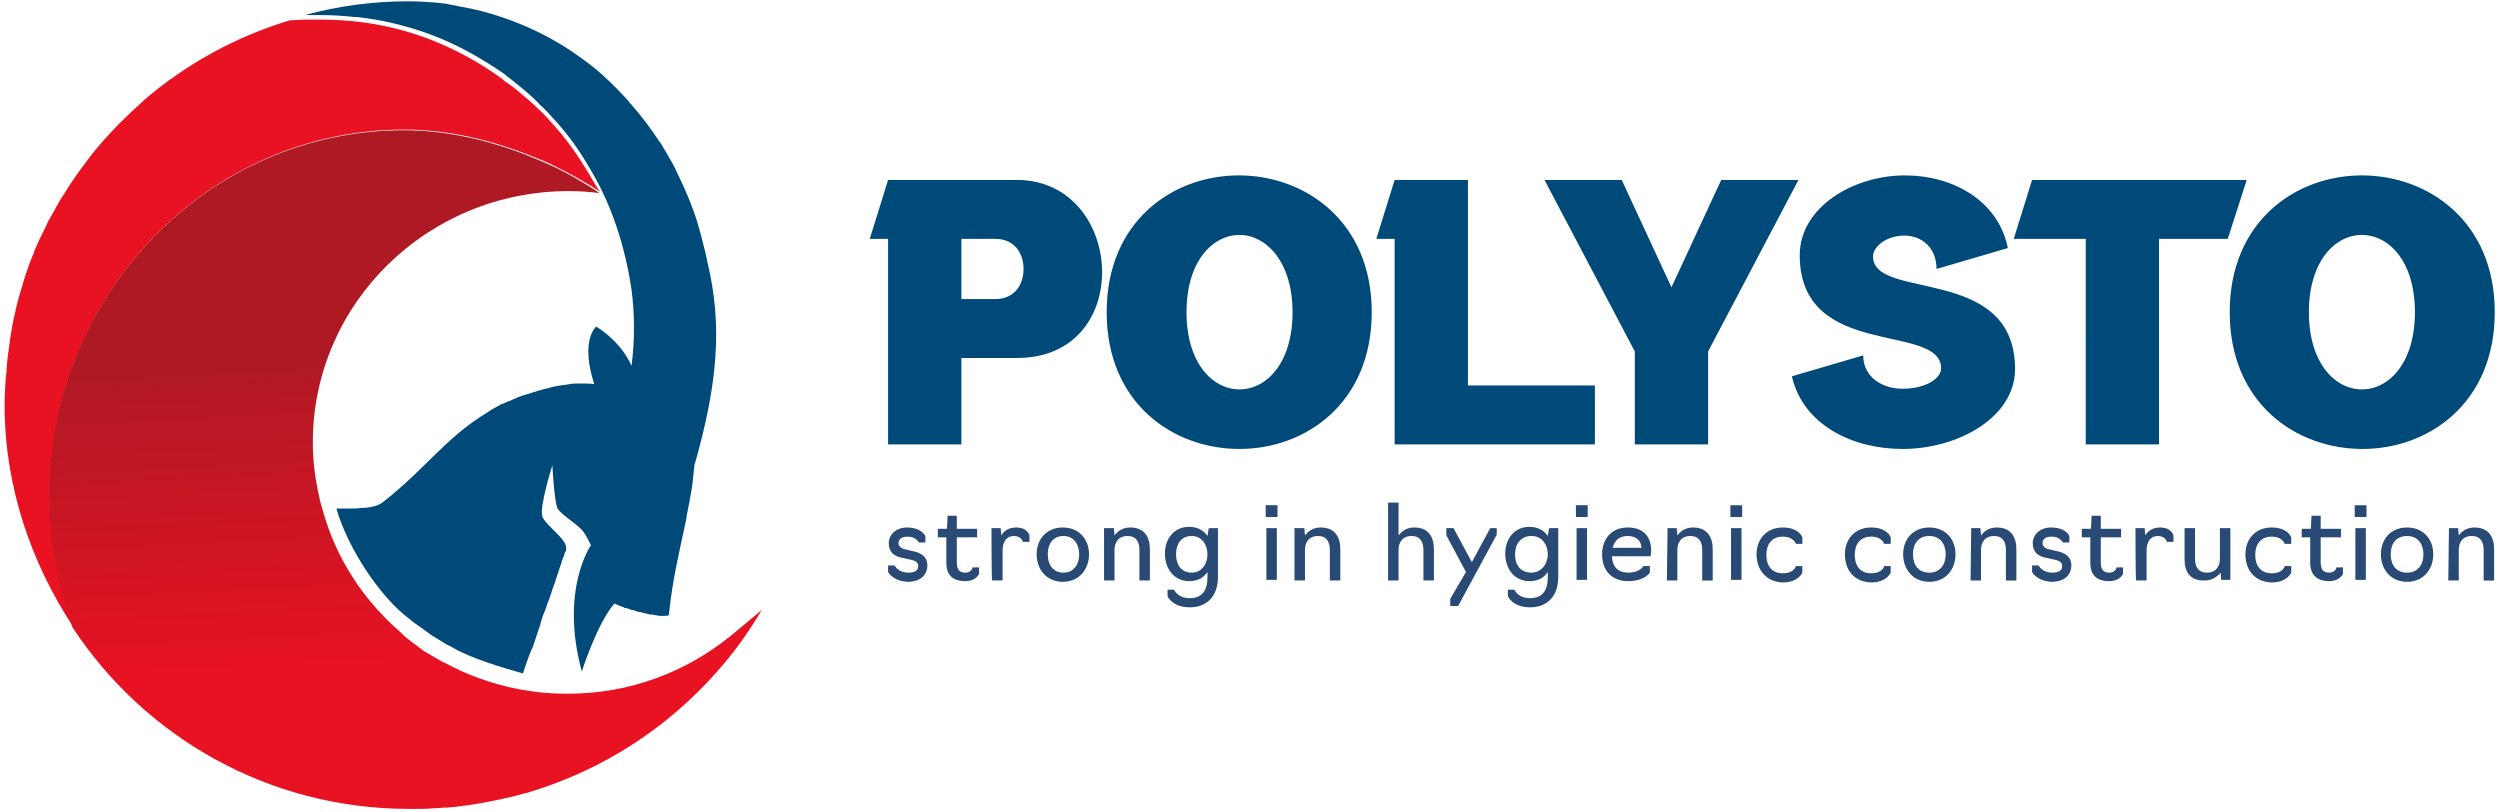 <svg viewBox="0 0 382 124" xmlns="http://www.w3.org/2000/svg"><defs><linearGradient x1="47.581%" y1="21.756%" x2="53.66%" y2="132.204%" id="a"><stop stop-color="#AE1924" offset="9.678%"/><stop stop-color="#E91223" offset="52.4%"/></linearGradient></defs><g fill="none"><path d="M168.4 41.6c0 6.6-4.1 13.1-13 13.1h-8.5v13.2h-11.2V36.5h-2.8l2.8-9h19.7c8.4 0 13 7.1 13 14.1zm-21.5 4.1h5.2c2.9 0 4.3-2.2 4.3-4.6 0-2.4-1.4-4.6-4.3-4.6h-5.2v9.2zm42.5 22.9c-10.2 0-20.3-7-20.3-20.9 0-13.9 10.1-20.9 20.2-20.9s20.3 7 20.3 20.9c0 13.9-10.1 20.9-20.2 20.9zm0-32.7c-4.1 0-8.1 4-8.1 11.8 0 7.8 4 11.8 8.1 11.8s8.1-4 8.1-11.8c0-7.8-4.1-11.8-8.1-11.8zm54.3 32h-30.6V36.5h-2.8l2.8-9h11.2v31.4h19.4zM263 27.5h11.8L261 53.7v14.2h-11.2V53.7L236 27.5h11.8l7.6 16.4zm43.8 10.4l-10.9 3.2c0-3.4-2.4-5.1-4.9-5.1-2.8 0-4.8 1.7-4.8 3.2 0 6.8 21.7 1.2 21.7 17.2 0 7.3-8.6 12.2-17.2 12.2-7.7 0-15.2-3.7-16.9-11.1l10.9-3.2c0 3.4 3 5.1 6 5.1 3.6 0 5.9-1.6 5.9-3.1 0-7.1-21.6-1.2-21.6-17.3 0-7.3 8.1-12.2 16.1-12.2 7.1 0 14.2 3.7 15.7 11.1zm33.6-1.4h-10.5v31.4h-11.2V36.5h-11l2.8-9h32.8zM361 68.6c-10.2 0-20.3-7-20.3-20.9 0-13.9 10.1-20.9 20.2-20.9s20.3 7 20.3 20.9c0 13.9-10.1 20.9-20.2 20.9zm-.1-32.7c-4.1 0-8.1 4-8.1 11.8 0 7.8 4 11.8 8.1 11.8s8.1-4 8.1-11.8c0-7.8-4-11.8-8.1-11.8z" fill="#004A79"/><path d="M89.4 25.6c-1.4-2.3-3-4.5-4.8-6.5-.7-.8-1.5-1.7-2.5-2.6-.9-.9-1.9-1.7-3.2-2.8-.6-.5-1.2-.9-1.8-1.3l-.1-.1-.2-.2c-3.7-2.7-7.5-4.7-11.4-6.2-3.5-1.3-7.2-2.2-10.9-2.6-1.8-.2-3.6-.3-5.3-.3h-2.7l-2.2.1C36 5.6 28.4 9.8 22 15.3l-.3.3c-1.1 1-2.2 2-3.2 3l-.2.2c-.9.9-1.8 1.9-2.7 2.9-.2.2-.3.4-.5.6-.9 1-1.7 2.1-2.5 3.2-.2.3-.4.5-.6.8-.7 1-1.4 2-2 3-.1.2-.2.4-.4.6-.7 1.1-1.3 2.3-2 3.5-.2.3-.4.7-.5 1-.6 1.2-1.2 2.4-1.7 3.6-.1.2-.2.4-.2.6-.5 1.1-.9 2.2-1.3 3.4-.1.3-.2.7-.3 1-.4 1.3-.8 2.6-1.1 3.9-.1.3-.1.6-.2.9-.3 1.2-.5 2.4-.7 3.6 0 .2-.1.5-.1.8-.2 1.4-.4 2.8-.5 4.2 0 .3 0 .7-.1 1-.1 1.5-.2 3-.2 4.5 0 12.5 4.1 24.2 10.5 33.9-2.3-6.2-3.6-12.9-3.6-20 0-30.9 24.3-56 54.2-56 6.2 0 12.4 1.4 18 3.5 1.8.7 3.7 1.4 5.4 2.3 2.4 1.2 4.5 2.4 6.5 3.7-.9-1.2-1.5-2.5-2.3-3.7z" fill="#E91223"/><path d="M108.1 40.1c-.2-1.1-.5-2.3-.8-3.4-.1-.3-.1-.6-.2-.8-.3-1.1-.6-2.2-1-3.3-.4-1.1-.8-2.2-1.3-3.3-.1-.2-.2-.5-.3-.7-.5-1.1-1-2.1-1.5-3.2-.6-1.1-1.2-2.1-1.8-3.1-.1-.2-.2-.4-.4-.6-1.3-2-2.8-4-4.4-5.8l-.1-.1c-.1-.1-.2-.2-.3-.4-.8-.9-1.7-1.8-2.6-2.7-.5-.5-1-.9-1.5-1.4-.7-.6-1.4-1.2-2.1-1.7-.1-.1-.3-.2-.4-.3C84.5 5.6 78.9 3 72.8 1.5L68.3.6c-.5-.1-1-.1-1.6-.2-1.4-.1-2.9-.2-4.3-.2-5.4 0-10.7.7-15.8 2.1h2.2c1.8 0 3.6.1 5.4.3h.3c3.8.4 7.5 1.3 11.1 2.6 4.1 1.5 8 3.7 11.6 6.2.1 0 .1.1.2.2.7.5 1.3 1 1.9 1.5 1.1.9 2.2 1.8 3.2 2.9.9.8 1.7 1.7 2.5 2.6 1.8 2 3.4 4.2 4.8 6.6 3.6 5.8 5.7 12.3 6.7 19.1.5 3.8.5 7.7 0 11.6-.8-1.8-2.4-4.1-5.4-6 0 0-2.5 2-.3 8.8-.6-.1-1.2-.1-1.9-.1H88c-.5 0-1.1.1-1.6.2-.3 0-.6.1-.8.1-.6.1-1.2.2-1.8.4-.3.1-.6.1-.8.2-.9.2-1.9.6-3 .9-.7.2-1.3.5-2 .8-.1.1-.2.1-.3.1-.4.2-.8.4-1.2.5-.1.1-.2.1-.3.2-.1 0-.1.1-.2.1-.5.3-1 .5-1.5.9-6.5 3.9-9.7 8.9-16.1 13.8-.1.1-.3.2-.5.3-.1 0-.1 0-.2.1-.3.1-.7.2-1.2.3-.2 0-.5.1-.8.1h-.5c-.5.1-1 .1-1.6.1h-2.2c1.7 6 6.7 13.6 11.2 16.9.1.1.6.5.6.5l1 .7c.6.4 1.2.9 1.8 1.3.6.4 1.2.7 1.8 1.1l.5.3.8.4c2.6 1.6 7.6 3.1 10.8 4 .4-1.2.8-2.4 1.3-3.6.1-.1.1-.3.2-.4l1.2-3.6v-.1c.1-.2.1-.4.2-.6.1-.4.2-.7.4-1.1.1-.3.2-.5.3-.8.1-.4.2-.7.4-1.1.1-.2.1-.4.2-.6.2-.5.3-1 .5-1.5.1-.2.1-.3.2-.5.1-.3.2-.7.3-1 .1-.2.1-.3.2-.5.1-.3.2-.7.3-1 0-.1.1-.2.1-.2.1-.4.2-.7.3-1l.1-.2c.1-.2.1-.4.2-.6 0-.1 0-.1.1-.2.1-.2.1-.3.1-.4.3-1.4-3-3.5-3.6-4.9-.6-1.3 1.5-7.9 1.5-7.9s.3 5.7.8 6.6c.7 1.1 3.1 2.4 3.9 3.5.4.5.8 1.3 1.2 2.1 0 0-4.8 6.8-1.4 19.3 0 0 2.4-7.5 5-10.4l.6.3c.1 0 .2.1.3.1.2.1.4.1.5.2.1.1.2.1.4.1.2.1.4.1.6.2.1.1.3.1.4.1.2.1.4.1.6.2.1.1.3.1.5.1.2.1.4.1.7.2.2 0 .3.1.5.1.2.1.4.1.7.1.1 0 .3.1.5.1s.4.1.7.1h.5c.3 0 .6 0 .8-.1.5-5.2 1.6-9.7 2.6-14.4.1-.4.1-.8.2-1.2l.3-1.5c.1-.5.2-1.1.3-1.7.1-.4.1-.8.2-1.2.1-1 .2-1.9.3-2.9 3.6-12.5 4.3-21.5 2-31z" fill="#004A79"/><path d="M111.6 97.2c-6.8 5.5-15.4 8.8-24.8 8.8-1.8 0-3.5-.1-5.1-.3-.8-.1-1.7-.3-2.5-.4-4-.8-7.7-2.1-11.2-4-.3-.1-.6-.3-.8-.4-.8-.5-1.6-.9-2.4-1.4-.7-.5-1.3-1-2-1.5-.3-.2-.6-.5-.9-.7l-.6-.6c-5.7-4.9-10-11.4-12-18.8-.3-.9-.5-1.8-.7-2.8-.5-2.4-.8-4.9-.8-7.5 0-21.2 17.5-38.4 39.1-38.4 1.7 0 3 .1 4.7.3-1.9-1.3-4.1-2.6-6.5-3.8-1.7-.8-3.6-1.6-5.4-2.3-5.6-2.1-11.8-3.5-18-3.5-29.9 0-54.2 25.1-54.2 56 0 7 1.3 13.8 3.6 20 11 16.7 29.9 27.7 51.4 27.7h1.2c.8 0 1.7 0 2.5-.1.7 0 1.4-.1 2.1-.1.4 0 .8-.1 1.2-.1 2.7-.3 5.4-.8 8-1.4.2 0 .3-.1.5-.1.9-.2 1.8-.5 2.7-.7.1 0 .2-.1.3-.1 11.2-3.4 21-9.8 28.5-18.3 2.6-2.9 4.9-6.1 6.9-9.5-1.7 1.4-3.2 2.7-4.8 4z" fill="url(#a)"/><path d="M135.7 87.4v-1h1s.5 1.1 2.1 1.1c1.1 0 1.5-.4 1.5-1 0-.8-.8-.9-1.7-1.1l-.9-.2c-1-.2-1.9-.8-1.9-2.2 0-1.2 1-2.4 2.8-2.4 1.7 0 2.4.7 2.8 1.3v1h-1s-.4-.9-1.7-.9c-1 0-1.4.4-1.4 1s.6.9 1.3 1l.8.2c1.1.2 2.3.7 2.3 2.2 0 1.4-1 2.5-3 2.5-2.3-.1-3-1.5-3-1.5zm8.9-1.4v-3.9h-1.3v-1.3h1.4l.1-2h1.4v2h3.1v1.3h-3.1v3.8c0 1 .3 1.6 1.3 1.6s1.1-.8 1.1-.8h1v1c-.2.4-.8 1.1-2.1 1.1-2 0-2.9-1-2.9-2.8zm6.9-5.3h1.4l.1 1.1c.4-.7 1.2-1.2 2.3-1.2 1.2 0 1.8.6 2 1.2v1h-1s-.2-.9-1.4-.9c-1.1 0-1.7.9-1.7 2.2v4.6h-1.6c-.1 0-.1-8-.1-8zm6.9 4c0-2.3 1.5-4.1 4-4.1s4 1.8 4 4.1-1.5 4.2-4 4.2-4-1.9-4-4.2zm6.5 0c0-1.5-.8-2.8-2.4-2.8-1.6 0-2.4 1.2-2.4 2.8 0 1.6.8 2.8 2.4 2.8 1.6 0 2.4-1.3 2.4-2.8zm3.9-4h1.4l.1 1.1c.4-.5 1.1-1.2 2.4-1.2 2.2 0 3 1.5 3 3.3v4.8h-1.6V84c0-1.2-.5-2.1-1.8-2.1-1.5 0-2 1.1-2 2.1v4.7h-1.6v-8h.1zm9.6 10.4v-1h1s.5 1.3 2.4 1.3 2.7-1.2 2.7-3.2v-.8c-.6.9-1.5 1.4-2.8 1.4-2.3 0-3.7-1.9-3.7-4.2 0-2.3 1.4-4.1 3.7-4.1 1.2 0 2.2.5 2.8 1.4l.2-1.2h1.4v7.5c0 2.8-1.6 4.6-4.3 4.6-2.7 0-3.4-1.7-3.4-1.7zm6.1-6.4c0-1.5-.9-2.8-2.4-2.8-1.6 0-2.4 1.2-2.4 2.8 0 1.6.8 2.8 2.4 2.8 1.5 0 2.4-1.3 2.4-2.8zm8.9-7.5h1.8V79h-1.8v-1.8zm.1 3.5h1.6v7.9h-1.6v-7.9zm4.4 0h1.4l.1 1.1c.4-.5 1.1-1.2 2.4-1.2 2.2 0 3 1.5 3 3.3v4.8h-1.6V84c0-1.2-.5-2.1-1.8-2.1-1.5 0-2 1.1-2 2.1v4.7h-1.6v-8h.1zm14.2-3.9h1.6v5c.4-.5 1.1-1.2 2.4-1.2 2.2 0 3 1.5 3 3.3v4.8h-1.6V84c0-1.2-.5-2.1-1.8-2.1-1.5 0-2 1.1-2 2.1v4.7h-1.6V76.8zm9.5 15.8v-1.1l2.4-4.1-3-5.6v-1.1h1.1l2.8 5.2 2.8-5.2h1v1l-5.9 10.9h-1.2zm8.8-1.5v-1h1s.5 1.3 2.4 1.3 2.7-1.2 2.7-3.2v-.8c-.6.9-1.5 1.4-2.8 1.4-2.3 0-3.7-1.9-3.7-4.2 0-2.3 1.4-4.1 3.7-4.1 1.2 0 2.2.5 2.8 1.4l.2-1.2h1.4v7.5c0 2.8-1.6 4.6-4.3 4.6-2.7 0-3.4-1.7-3.4-1.7zm6.1-6.4c0-1.5-.9-2.8-2.5-2.8s-2.5 1.2-2.5 2.8c0 1.6.8 2.8 2.5 2.8 1.5 0 2.5-1.3 2.5-2.8zm4.3-7.5h1.8V79h-1.8v-1.8zm.1 3.5h1.6v7.9h-1.6v-7.9zm3.9 4c0-2.3 1.4-4.1 3.9-4.1s3.6 1.5 3.6 3.5c0 .5-.1.9-.1.9h-5.9c.1 1.6.9 2.5 2.5 2.5 1.8 0 2.3-1 2.3-1h1v1s-.8 1.3-3.3 1.3c-2.6 0-4-1.7-4-4.1zm6-1c0-1-.7-1.8-2.1-1.8-1.4 0-2 .8-2.3 1.8h4.4zm4-3h1.4l.1 1.1c.4-.5 1.1-1.2 2.4-1.2 2.2 0 3 1.5 3 3.3v4.8h-1.6V84c0-1.2-.5-2.1-1.8-2.1-1.5 0-2 1.1-2 2.1v4.7h-1.6l.1-8zm9.6-3.5h1.8V79h-1.8v-1.8zm.1 3.5h1.6v7.9h-1.6v-7.9zm3.9 4c0-2.3 1.5-4.1 4-4.1s3 1.5 3 1.5v1h-1s-.3-1.1-2-1.1-2.5 1.2-2.5 2.8c0 1.6.8 2.8 2.5 2.8 1.8 0 2-1.1 2-1.1h1v1s-.6 1.5-3 1.5c-2.6-.1-4-2-4-4.3zm13.5 0c0-2.3 1.5-4.1 4-4.1s3 1.5 3 1.5v1h-1s-.3-1.1-2-1.1-2.5 1.2-2.5 2.8c0 1.6.8 2.8 2.5 2.8 1.8 0 2-1.1 2-1.1h1v1s-.6 1.5-3 1.5c-2.7-.1-4-2-4-4.3zm8.9 0c0-2.3 1.5-4.1 4-4.1s4 1.8 4 4.1-1.5 4.2-4 4.2-4-1.9-4-4.2zm6.5 0c0-1.5-.8-2.8-2.5-2.8s-2.5 1.2-2.5 2.8c0 1.6.8 2.8 2.5 2.8s2.5-1.3 2.5-2.8zm3.9-4h1.4l.1 1.1c.4-.5 1.1-1.2 2.4-1.2 2.2 0 3 1.5 3 3.3v4.8h-1.6V84c0-1.2-.5-2.1-1.8-2.1-1.5 0-2 1.1-2 2.1v4.7h-1.6l.1-8zm9.3 6.7v-1h1s.5 1.1 2.1 1.1c1.1 0 1.5-.4 1.5-1 0-.8-.8-.9-1.7-1.1l-.9-.2c-1-.2-1.9-.8-1.9-2.2 0-1.2 1-2.4 2.8-2.4 1.7 0 2.5.7 2.8 1.3v1h-1s-.4-.9-1.7-.9c-1 0-1.4.4-1.4 1s.6.9 1.3 1l.8.2c1.1.2 2.3.7 2.3 2.2 0 1.4-1 2.5-3 2.5-2.3-.1-3-1.5-3-1.5zm8.9-1.4v-3.9h-1.3v-1.3h1.4l.1-2h1.4v2h3.1v1.3H321v3.8c0 1 .3 1.6 1.3 1.6s1.1-.8 1.1-.8h1v1c-.2.4-.8 1.1-2.1 1.1-2 0-2.9-1-2.9-2.8zm6.9-5.3h1.4l.1 1.1c.4-.7 1.2-1.2 2.3-1.2 1.2 0 1.8.6 2 1.2v1h-1s-.2-.9-1.4-.9c-1.1 0-1.7.9-1.7 2.2v4.6h-1.6c-.1 0-.1-8-.1-8zm7.5 4.8v-4.8h1.6v4.7c0 1.2.5 2.1 1.8 2.1 1.5 0 2-1.1 2-2.1v-4.7h1.6v7.9h-1.4l-.1-1.1c-.4.5-1.2 1.2-2.4 1.2-2.3.1-3.1-1.4-3.1-3.2zm9.3-.8c0-2.3 1.5-4.1 4-4.1s3 1.5 3 1.5v1h-1s-.3-1.1-2-1.1-2.5 1.2-2.5 2.8c0 1.6.8 2.8 2.5 2.8 1.8 0 2-1.1 2-1.1h1v1s-.6 1.5-3 1.5c-2.7-.1-4-2-4-4.3zM353 86v-3.9h-1.3v-1.3h1.4l.1-2h1.4v2h3.1v1.3h-3.1v3.8c0 1 .3 1.6 1.3 1.6s1.1-.8 1.1-.8h1v1c-.2.4-.8 1.1-2.1 1.1-1.9 0-2.9-1-2.9-2.8zm6.8-8.8h1.8V79h-1.8v-1.8zm.1 3.5h1.6v7.9h-1.6v-7.9zm3.9 4c0-2.3 1.5-4.1 4-4.1s4 1.8 4 4.1-1.5 4.2-4 4.2-4-1.9-4-4.2zm6.5 0c0-1.5-.8-2.8-2.5-2.8s-2.5 1.2-2.5 2.8c0 1.6.8 2.8 2.5 2.8s2.5-1.3 2.5-2.8zm3.9-4h1.4l.1 1.1c.4-.5 1.1-1.2 2.4-1.2 2.2 0 3 1.5 3 3.3v4.8h-1.6V84c0-1.2-.5-2.1-1.8-2.1-1.5 0-2 1.1-2 2.1v4.7h-1.6l.1-8z" fill="#284A75"/></g></svg>
